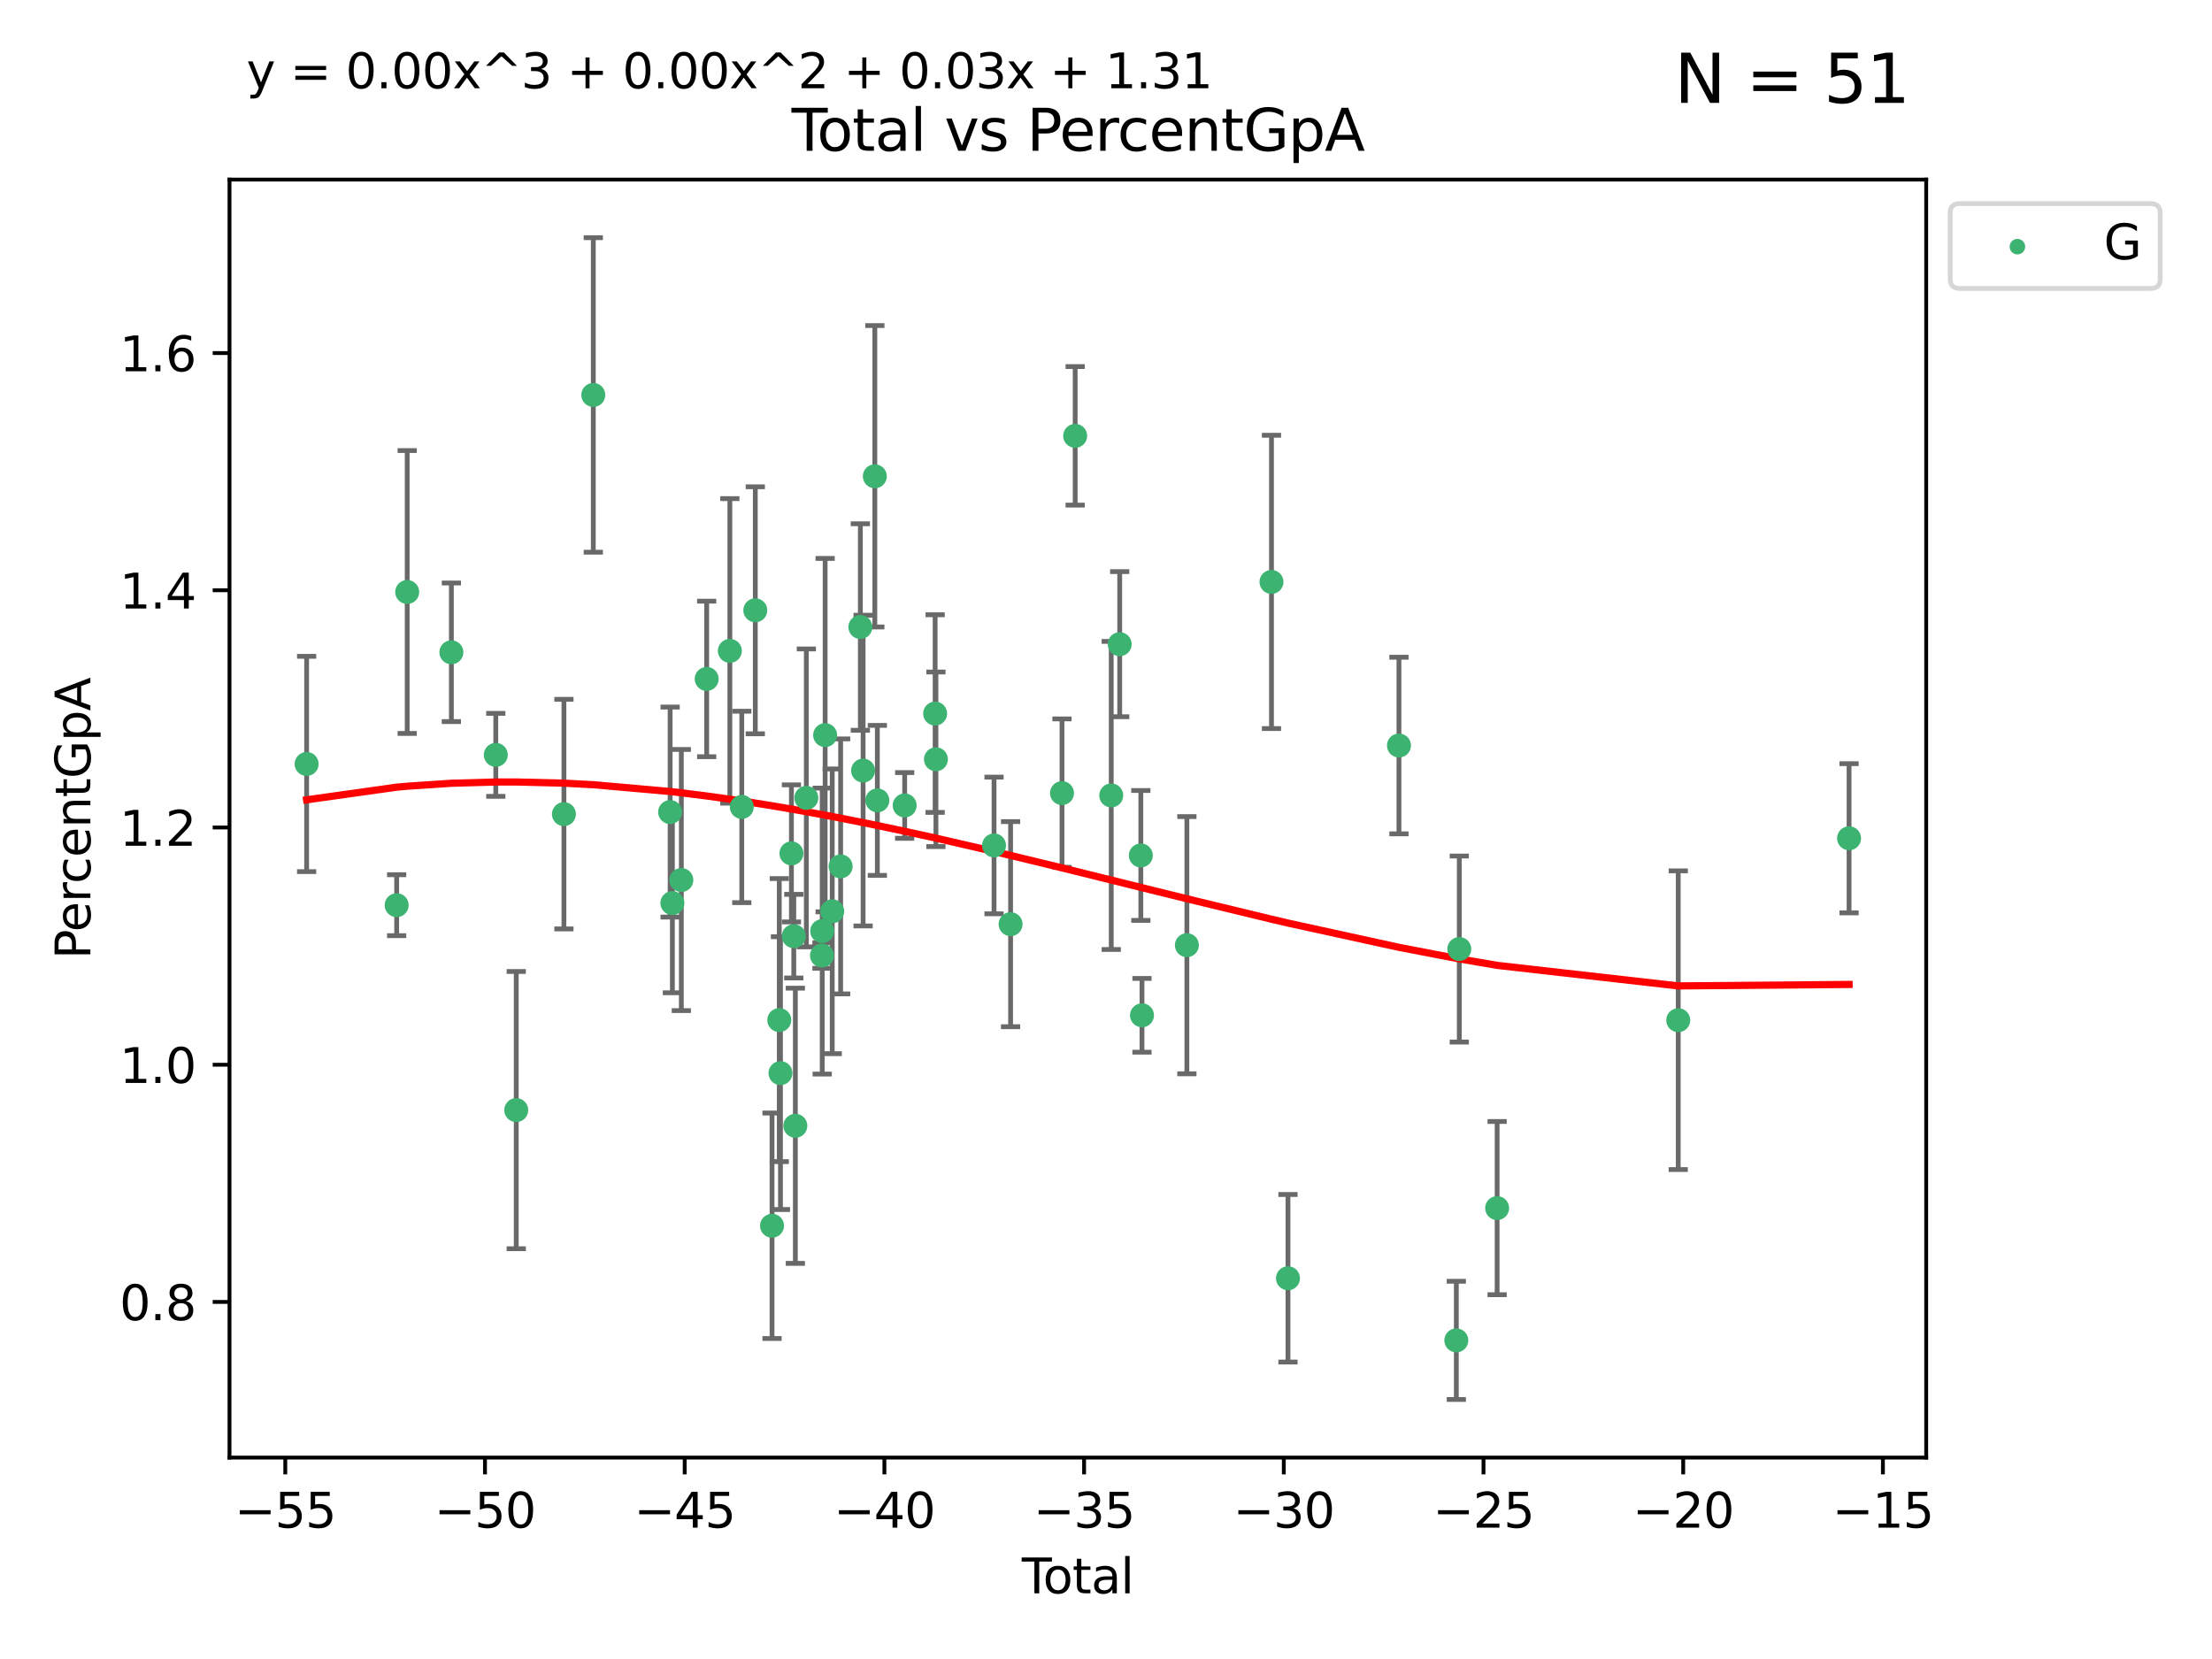 <?xml version="1.0" encoding="utf-8" standalone="no"?>
<!DOCTYPE svg PUBLIC "-//W3C//DTD SVG 1.1//EN"
  "http://www.w3.org/Graphics/SVG/1.1/DTD/svg11.dtd">
<svg xmlns:xlink="http://www.w3.org/1999/xlink" width="460.8pt" height="345.6pt" viewBox="0 0 460.8 345.6" xmlns="http://www.w3.org/2000/svg" version="1.1">
 <defs>
  <style type="text/css">*{stroke-linejoin: round; stroke-linecap: butt}</style>
 </defs>
 <g id="figure_1">
  <g id="patch_1">
   <path d="M 0 345.6 
L 460.8 345.6 
L 460.8 0 
L 0 0 
z
" style="fill: #ffffff"/>
  </g>
  <g id="axes_1">
   <g id="patch_2">
    <path d="M 47.81 303.64 
L 401.26 303.64 
L 401.26 37.411 
L 47.81 37.411 
z
" style="fill: #ffffff"/>
   </g>
   <g id="PathCollection_1">
    <defs>
     <path id="mab8944403a" d="M 0 1.118 
C 0.297 1.118 0.581 1 0.791 0.791 
C 1 0.581 1.118 0.297 1.118 0 
C 1.118 -0.297 1 -0.581 0.791 -0.791 
C 0.581 -1 0.297 -1.118 0 -1.118 
C -0.297 -1.118 -0.581 -1 -0.791 -0.791 
C -1 -0.581 -1.118 -0.297 -1.118 0 
C -1.118 0.297 -1 0.581 -0.791 0.791 
C -0.581 1 -0.297 1.118 0 1.118 
z
" style="stroke: #3cb371"/>
    </defs>
    <g clip-path="url(#p4ebcfd00ff)">
     <use xlink:href="#mab8944403a" x="63.876" y="159.147" style="fill: #3cb371; stroke: #3cb371"/>
     <use xlink:href="#mab8944403a" x="82.632" y="188.567" style="fill: #3cb371; stroke: #3cb371"/>
     <use xlink:href="#mab8944403a" x="84.826" y="123.325" style="fill: #3cb371; stroke: #3cb371"/>
     <use xlink:href="#mab8944403a" x="94.03" y="135.883" style="fill: #3cb371; stroke: #3cb371"/>
     <use xlink:href="#mab8944403a" x="103.282" y="157.252" style="fill: #3cb371; stroke: #3cb371"/>
     <use xlink:href="#mab8944403a" x="107.541" y="231.254" style="fill: #3cb371; stroke: #3cb371"/>
     <use xlink:href="#mab8944403a" x="117.475" y="169.597" style="fill: #3cb371; stroke: #3cb371"/>
     <use xlink:href="#mab8944403a" x="123.593" y="82.275" style="fill: #3cb371; stroke: #3cb371"/>
     <use xlink:href="#mab8944403a" x="139.601" y="169.168" style="fill: #3cb371; stroke: #3cb371"/>
     <use xlink:href="#mab8944403a" x="140.069" y="188.124" style="fill: #3cb371; stroke: #3cb371"/>
     <use xlink:href="#mab8944403a" x="141.934" y="183.324" style="fill: #3cb371; stroke: #3cb371"/>
     <use xlink:href="#mab8944403a" x="147.214" y="141.432" style="fill: #3cb371; stroke: #3cb371"/>
     <use xlink:href="#mab8944403a" x="152.042" y="135.59" style="fill: #3cb371; stroke: #3cb371"/>
     <use xlink:href="#mab8944403a" x="154.527" y="168.099" style="fill: #3cb371; stroke: #3cb371"/>
     <use xlink:href="#mab8944403a" x="157.342" y="127.136" style="fill: #3cb371; stroke: #3cb371"/>
     <use xlink:href="#mab8944403a" x="160.829" y="255.346" style="fill: #3cb371; stroke: #3cb371"/>
     <use xlink:href="#mab8944403a" x="162.339" y="212.504" style="fill: #3cb371; stroke: #3cb371"/>
     <use xlink:href="#mab8944403a" x="162.587" y="223.553" style="fill: #3cb371; stroke: #3cb371"/>
     <use xlink:href="#mab8944403a" x="164.867" y="177.776" style="fill: #3cb371; stroke: #3cb371"/>
     <use xlink:href="#mab8944403a" x="165.362" y="195.019" style="fill: #3cb371; stroke: #3cb371"/>
     <use xlink:href="#mab8944403a" x="165.687" y="234.522" style="fill: #3cb371; stroke: #3cb371"/>
     <use xlink:href="#mab8944403a" x="167.974" y="166.217" style="fill: #3cb371; stroke: #3cb371"/>
     <use xlink:href="#mab8944403a" x="171.235" y="199.054" style="fill: #3cb371; stroke: #3cb371"/>
     <use xlink:href="#mab8944403a" x="171.281" y="193.961" style="fill: #3cb371; stroke: #3cb371"/>
     <use xlink:href="#mab8944403a" x="171.891" y="153.139" style="fill: #3cb371; stroke: #3cb371"/>
     <use xlink:href="#mab8944403a" x="173.37" y="189.843" style="fill: #3cb371; stroke: #3cb371"/>
     <use xlink:href="#mab8944403a" x="175.12" y="180.483" style="fill: #3cb371; stroke: #3cb371"/>
     <use xlink:href="#mab8944403a" x="179.228" y="130.62" style="fill: #3cb371; stroke: #3cb371"/>
     <use xlink:href="#mab8944403a" x="179.8" y="160.525" style="fill: #3cb371; stroke: #3cb371"/>
     <use xlink:href="#mab8944403a" x="182.243" y="99.218" style="fill: #3cb371; stroke: #3cb371"/>
     <use xlink:href="#mab8944403a" x="182.766" y="166.734" style="fill: #3cb371; stroke: #3cb371"/>
     <use xlink:href="#mab8944403a" x="188.46" y="167.789" style="fill: #3cb371; stroke: #3cb371"/>
     <use xlink:href="#mab8944403a" x="194.806" y="148.652" style="fill: #3cb371; stroke: #3cb371"/>
     <use xlink:href="#mab8944403a" x="194.972" y="158.172" style="fill: #3cb371; stroke: #3cb371"/>
     <use xlink:href="#mab8944403a" x="207.076" y="176.121" style="fill: #3cb371; stroke: #3cb371"/>
     <use xlink:href="#mab8944403a" x="210.525" y="192.52" style="fill: #3cb371; stroke: #3cb371"/>
     <use xlink:href="#mab8944403a" x="221.233" y="165.219" style="fill: #3cb371; stroke: #3cb371"/>
     <use xlink:href="#mab8944403a" x="223.979" y="90.795" style="fill: #3cb371; stroke: #3cb371"/>
     <use xlink:href="#mab8944403a" x="231.492" y="165.706" style="fill: #3cb371; stroke: #3cb371"/>
     <use xlink:href="#mab8944403a" x="233.256" y="134.195" style="fill: #3cb371; stroke: #3cb371"/>
     <use xlink:href="#mab8944403a" x="237.657" y="178.206" style="fill: #3cb371; stroke: #3cb371"/>
     <use xlink:href="#mab8944403a" x="237.897" y="211.505" style="fill: #3cb371; stroke: #3cb371"/>
     <use xlink:href="#mab8944403a" x="247.248" y="196.899" style="fill: #3cb371; stroke: #3cb371"/>
     <use xlink:href="#mab8944403a" x="264.872" y="121.225" style="fill: #3cb371; stroke: #3cb371"/>
     <use xlink:href="#mab8944403a" x="268.308" y="266.284" style="fill: #3cb371; stroke: #3cb371"/>
     <use xlink:href="#mab8944403a" x="291.428" y="155.307" style="fill: #3cb371; stroke: #3cb371"/>
     <use xlink:href="#mab8944403a" x="303.379" y="279.228" style="fill: #3cb371; stroke: #3cb371"/>
     <use xlink:href="#mab8944403a" x="303.995" y="197.704" style="fill: #3cb371; stroke: #3cb371"/>
     <use xlink:href="#mab8944403a" x="311.879" y="251.669" style="fill: #3cb371; stroke: #3cb371"/>
     <use xlink:href="#mab8944403a" x="349.607" y="212.529" style="fill: #3cb371; stroke: #3cb371"/>
     <use xlink:href="#mab8944403a" x="385.194" y="174.626" style="fill: #3cb371; stroke: #3cb371"/>
    </g>
   </g>
   <g id="matplotlib.axis_1">
    <g id="xtick_1">
     <g id="line2d_1">
      <defs>
       <path id="mdd9b2a7ec5" d="M 0 0 
L 0 3.5 
" style="stroke: #000000; stroke-width: 0.8"/>
      </defs>
      <g>
       <use xlink:href="#mdd9b2a7ec5" x="59.43" y="303.64" style="stroke: #000000; stroke-width: 0.8"/>
      </g>
     </g>
     <g id="text_1">
      <!-- −55 -->
      <g transform="translate(48.878 318.238)scale(0.1 -0.1)">
       <defs>
        <path id="DejaVuSans-2212" d="M 678 2272 
L 4684 2272 
L 4684 1741 
L 678 1741 
L 678 2272 
z
" transform="scale(0.016)"/>
        <path id="DejaVuSans-35" d="M 691 4666 
L 3169 4666 
L 3169 4134 
L 1269 4134 
L 1269 2991 
Q 1406 3038 1543 3061 
Q 1681 3084 1819 3084 
Q 2600 3084 3056 2656 
Q 3513 2228 3513 1497 
Q 3513 744 3044 326 
Q 2575 -91 1722 -91 
Q 1428 -91 1123 -41 
Q 819 9 494 109 
L 494 744 
Q 775 591 1075 516 
Q 1375 441 1709 441 
Q 2250 441 2565 725 
Q 2881 1009 2881 1497 
Q 2881 1984 2565 2268 
Q 2250 2553 1709 2553 
Q 1456 2553 1204 2497 
Q 953 2441 691 2322 
L 691 4666 
z
" transform="scale(0.016)"/>
       </defs>
       <use xlink:href="#DejaVuSans-2212"/>
       <use xlink:href="#DejaVuSans-35" x="83.789"/>
       <use xlink:href="#DejaVuSans-35" x="147.412"/>
      </g>
     </g>
    </g>
    <g id="xtick_2">
     <g id="line2d_2">
      <g>
       <use xlink:href="#mdd9b2a7ec5" x="101.032" y="303.64" style="stroke: #000000; stroke-width: 0.8"/>
      </g>
     </g>
     <g id="text_2">
      <!-- −50 -->
      <g transform="translate(90.48 318.238)scale(0.1 -0.1)">
       <defs>
        <path id="DejaVuSans-30" d="M 2034 4250 
Q 1547 4250 1301 3770 
Q 1056 3291 1056 2328 
Q 1056 1369 1301 889 
Q 1547 409 2034 409 
Q 2525 409 2770 889 
Q 3016 1369 3016 2328 
Q 3016 3291 2770 3770 
Q 2525 4250 2034 4250 
z
M 2034 4750 
Q 2819 4750 3233 4129 
Q 3647 3509 3647 2328 
Q 3647 1150 3233 529 
Q 2819 -91 2034 -91 
Q 1250 -91 836 529 
Q 422 1150 422 2328 
Q 422 3509 836 4129 
Q 1250 4750 2034 4750 
z
" transform="scale(0.016)"/>
       </defs>
       <use xlink:href="#DejaVuSans-2212"/>
       <use xlink:href="#DejaVuSans-35" x="83.789"/>
       <use xlink:href="#DejaVuSans-30" x="147.412"/>
      </g>
     </g>
    </g>
    <g id="xtick_3">
     <g id="line2d_3">
      <g>
       <use xlink:href="#mdd9b2a7ec5" x="142.634" y="303.64" style="stroke: #000000; stroke-width: 0.8"/>
      </g>
     </g>
     <g id="text_3">
      <!-- −45 -->
      <g transform="translate(132.081 318.238)scale(0.1 -0.1)">
       <defs>
        <path id="DejaVuSans-34" d="M 2419 4116 
L 825 1625 
L 2419 1625 
L 2419 4116 
z
M 2253 4666 
L 3047 4666 
L 3047 1625 
L 3713 1625 
L 3713 1100 
L 3047 1100 
L 3047 0 
L 2419 0 
L 2419 1100 
L 313 1100 
L 313 1709 
L 2253 4666 
z
" transform="scale(0.016)"/>
       </defs>
       <use xlink:href="#DejaVuSans-2212"/>
       <use xlink:href="#DejaVuSans-34" x="83.789"/>
       <use xlink:href="#DejaVuSans-35" x="147.412"/>
      </g>
     </g>
    </g>
    <g id="xtick_4">
     <g id="line2d_4">
      <g>
       <use xlink:href="#mdd9b2a7ec5" x="184.235" y="303.64" style="stroke: #000000; stroke-width: 0.8"/>
      </g>
     </g>
     <g id="text_4">
      <!-- −40 -->
      <g transform="translate(173.683 318.238)scale(0.1 -0.1)">
       <use xlink:href="#DejaVuSans-2212"/>
       <use xlink:href="#DejaVuSans-34" x="83.789"/>
       <use xlink:href="#DejaVuSans-30" x="147.412"/>
      </g>
     </g>
    </g>
    <g id="xtick_5">
     <g id="line2d_5">
      <g>
       <use xlink:href="#mdd9b2a7ec5" x="225.837" y="303.64" style="stroke: #000000; stroke-width: 0.8"/>
      </g>
     </g>
     <g id="text_5">
      <!-- −35 -->
      <g transform="translate(215.285 318.238)scale(0.1 -0.1)">
       <defs>
        <path id="DejaVuSans-33" d="M 2597 2516 
Q 3050 2419 3304 2112 
Q 3559 1806 3559 1356 
Q 3559 666 3084 287 
Q 2609 -91 1734 -91 
Q 1441 -91 1130 -33 
Q 819 25 488 141 
L 488 750 
Q 750 597 1062 519 
Q 1375 441 1716 441 
Q 2309 441 2620 675 
Q 2931 909 2931 1356 
Q 2931 1769 2642 2001 
Q 2353 2234 1838 2234 
L 1294 2234 
L 1294 2753 
L 1863 2753 
Q 2328 2753 2575 2939 
Q 2822 3125 2822 3475 
Q 2822 3834 2567 4026 
Q 2313 4219 1838 4219 
Q 1578 4219 1281 4162 
Q 984 4106 628 3988 
L 628 4550 
Q 988 4650 1302 4700 
Q 1616 4750 1894 4750 
Q 2613 4750 3031 4423 
Q 3450 4097 3450 3541 
Q 3450 3153 3228 2886 
Q 3006 2619 2597 2516 
z
" transform="scale(0.016)"/>
       </defs>
       <use xlink:href="#DejaVuSans-2212"/>
       <use xlink:href="#DejaVuSans-33" x="83.789"/>
       <use xlink:href="#DejaVuSans-35" x="147.412"/>
      </g>
     </g>
    </g>
    <g id="xtick_6">
     <g id="line2d_6">
      <g>
       <use xlink:href="#mdd9b2a7ec5" x="267.439" y="303.64" style="stroke: #000000; stroke-width: 0.8"/>
      </g>
     </g>
     <g id="text_6">
      <!-- −30 -->
      <g transform="translate(256.886 318.238)scale(0.1 -0.1)">
       <use xlink:href="#DejaVuSans-2212"/>
       <use xlink:href="#DejaVuSans-33" x="83.789"/>
       <use xlink:href="#DejaVuSans-30" x="147.412"/>
      </g>
     </g>
    </g>
    <g id="xtick_7">
     <g id="line2d_7">
      <g>
       <use xlink:href="#mdd9b2a7ec5" x="309.041" y="303.64" style="stroke: #000000; stroke-width: 0.8"/>
      </g>
     </g>
     <g id="text_7">
      <!-- −25 -->
      <g transform="translate(298.488 318.238)scale(0.1 -0.1)">
       <defs>
        <path id="DejaVuSans-32" d="M 1228 531 
L 3431 531 
L 3431 0 
L 469 0 
L 469 531 
Q 828 903 1448 1529 
Q 2069 2156 2228 2338 
Q 2531 2678 2651 2914 
Q 2772 3150 2772 3378 
Q 2772 3750 2511 3984 
Q 2250 4219 1831 4219 
Q 1534 4219 1204 4116 
Q 875 4013 500 3803 
L 500 4441 
Q 881 4594 1212 4672 
Q 1544 4750 1819 4750 
Q 2544 4750 2975 4387 
Q 3406 4025 3406 3419 
Q 3406 3131 3298 2873 
Q 3191 2616 2906 2266 
Q 2828 2175 2409 1742 
Q 1991 1309 1228 531 
z
" transform="scale(0.016)"/>
       </defs>
       <use xlink:href="#DejaVuSans-2212"/>
       <use xlink:href="#DejaVuSans-32" x="83.789"/>
       <use xlink:href="#DejaVuSans-35" x="147.412"/>
      </g>
     </g>
    </g>
    <g id="xtick_8">
     <g id="line2d_8">
      <g>
       <use xlink:href="#mdd9b2a7ec5" x="350.642" y="303.64" style="stroke: #000000; stroke-width: 0.8"/>
      </g>
     </g>
     <g id="text_8">
      <!-- −20 -->
      <g transform="translate(340.09 318.238)scale(0.1 -0.1)">
       <use xlink:href="#DejaVuSans-2212"/>
       <use xlink:href="#DejaVuSans-32" x="83.789"/>
       <use xlink:href="#DejaVuSans-30" x="147.412"/>
      </g>
     </g>
    </g>
    <g id="xtick_9">
     <g id="line2d_9">
      <g>
       <use xlink:href="#mdd9b2a7ec5" x="392.244" y="303.64" style="stroke: #000000; stroke-width: 0.8"/>
      </g>
     </g>
     <g id="text_9">
      <!-- −15 -->
      <g transform="translate(381.692 318.238)scale(0.1 -0.1)">
       <defs>
        <path id="DejaVuSans-31" d="M 794 531 
L 1825 531 
L 1825 4091 
L 703 3866 
L 703 4441 
L 1819 4666 
L 2450 4666 
L 2450 531 
L 3481 531 
L 3481 0 
L 794 0 
L 794 531 
z
" transform="scale(0.016)"/>
       </defs>
       <use xlink:href="#DejaVuSans-2212"/>
       <use xlink:href="#DejaVuSans-31" x="83.789"/>
       <use xlink:href="#DejaVuSans-35" x="147.412"/>
      </g>
     </g>
    </g>
    <g id="text_10">
     <!-- Total -->
     <g transform="translate(212.858 331.917)scale(0.1 -0.1)">
      <defs>
       <path id="DejaVuSans-54" d="M -19 4666 
L 3928 4666 
L 3928 4134 
L 2272 4134 
L 2272 0 
L 1638 0 
L 1638 4134 
L -19 4134 
L -19 4666 
z
" transform="scale(0.016)"/>
       <path id="DejaVuSans-6f" d="M 1959 3097 
Q 1497 3097 1228 2736 
Q 959 2375 959 1747 
Q 959 1119 1226 758 
Q 1494 397 1959 397 
Q 2419 397 2687 759 
Q 2956 1122 2956 1747 
Q 2956 2369 2687 2733 
Q 2419 3097 1959 3097 
z
M 1959 3584 
Q 2709 3584 3137 3096 
Q 3566 2609 3566 1747 
Q 3566 888 3137 398 
Q 2709 -91 1959 -91 
Q 1206 -91 779 398 
Q 353 888 353 1747 
Q 353 2609 779 3096 
Q 1206 3584 1959 3584 
z
" transform="scale(0.016)"/>
       <path id="DejaVuSans-74" d="M 1172 4494 
L 1172 3500 
L 2356 3500 
L 2356 3053 
L 1172 3053 
L 1172 1153 
Q 1172 725 1289 603 
Q 1406 481 1766 481 
L 2356 481 
L 2356 0 
L 1766 0 
Q 1100 0 847 248 
Q 594 497 594 1153 
L 594 3053 
L 172 3053 
L 172 3500 
L 594 3500 
L 594 4494 
L 1172 4494 
z
" transform="scale(0.016)"/>
       <path id="DejaVuSans-61" d="M 2194 1759 
Q 1497 1759 1228 1600 
Q 959 1441 959 1056 
Q 959 750 1161 570 
Q 1363 391 1709 391 
Q 2188 391 2477 730 
Q 2766 1069 2766 1631 
L 2766 1759 
L 2194 1759 
z
M 3341 1997 
L 3341 0 
L 2766 0 
L 2766 531 
Q 2569 213 2275 61 
Q 1981 -91 1556 -91 
Q 1019 -91 701 211 
Q 384 513 384 1019 
Q 384 1609 779 1909 
Q 1175 2209 1959 2209 
L 2766 2209 
L 2766 2266 
Q 2766 2663 2505 2880 
Q 2244 3097 1772 3097 
Q 1472 3097 1187 3025 
Q 903 2953 641 2809 
L 641 3341 
Q 956 3463 1253 3523 
Q 1550 3584 1831 3584 
Q 2591 3584 2966 3190 
Q 3341 2797 3341 1997 
z
" transform="scale(0.016)"/>
       <path id="DejaVuSans-6c" d="M 603 4863 
L 1178 4863 
L 1178 0 
L 603 0 
L 603 4863 
z
" transform="scale(0.016)"/>
      </defs>
      <use xlink:href="#DejaVuSans-54"/>
      <use xlink:href="#DejaVuSans-6f" x="44.084"/>
      <use xlink:href="#DejaVuSans-74" x="105.266"/>
      <use xlink:href="#DejaVuSans-61" x="144.475"/>
      <use xlink:href="#DejaVuSans-6c" x="205.754"/>
     </g>
    </g>
   </g>
   <g id="matplotlib.axis_2">
    <g id="ytick_1">
     <g id="line2d_10">
      <defs>
       <path id="m9b7c4a8da0" d="M 0 0 
L -3.5 0 
" style="stroke: #000000; stroke-width: 0.8"/>
      </defs>
      <g>
       <use xlink:href="#m9b7c4a8da0" x="47.81" y="271.219" style="stroke: #000000; stroke-width: 0.8"/>
      </g>
     </g>
     <g id="text_11">
      <!-- 0.8 -->
      <g transform="translate(24.907 275.018)scale(0.1 -0.1)">
       <defs>
        <path id="DejaVuSans-2e" d="M 684 794 
L 1344 794 
L 1344 0 
L 684 0 
L 684 794 
z
" transform="scale(0.016)"/>
        <path id="DejaVuSans-38" d="M 2034 2216 
Q 1584 2216 1326 1975 
Q 1069 1734 1069 1313 
Q 1069 891 1326 650 
Q 1584 409 2034 409 
Q 2484 409 2743 651 
Q 3003 894 3003 1313 
Q 3003 1734 2745 1975 
Q 2488 2216 2034 2216 
z
M 1403 2484 
Q 997 2584 770 2862 
Q 544 3141 544 3541 
Q 544 4100 942 4425 
Q 1341 4750 2034 4750 
Q 2731 4750 3128 4425 
Q 3525 4100 3525 3541 
Q 3525 3141 3298 2862 
Q 3072 2584 2669 2484 
Q 3125 2378 3379 2068 
Q 3634 1759 3634 1313 
Q 3634 634 3220 271 
Q 2806 -91 2034 -91 
Q 1263 -91 848 271 
Q 434 634 434 1313 
Q 434 1759 690 2068 
Q 947 2378 1403 2484 
z
M 1172 3481 
Q 1172 3119 1398 2916 
Q 1625 2713 2034 2713 
Q 2441 2713 2670 2916 
Q 2900 3119 2900 3481 
Q 2900 3844 2670 4047 
Q 2441 4250 2034 4250 
Q 1625 4250 1398 4047 
Q 1172 3844 1172 3481 
z
" transform="scale(0.016)"/>
       </defs>
       <use xlink:href="#DejaVuSans-30"/>
       <use xlink:href="#DejaVuSans-2e" x="63.623"/>
       <use xlink:href="#DejaVuSans-38" x="95.41"/>
      </g>
     </g>
    </g>
    <g id="ytick_2">
     <g id="line2d_11">
      <g>
       <use xlink:href="#m9b7c4a8da0" x="47.81" y="221.8" style="stroke: #000000; stroke-width: 0.8"/>
      </g>
     </g>
     <g id="text_12">
      <!-- 1.0 -->
      <g transform="translate(24.907 225.599)scale(0.1 -0.1)">
       <use xlink:href="#DejaVuSans-31"/>
       <use xlink:href="#DejaVuSans-2e" x="63.623"/>
       <use xlink:href="#DejaVuSans-30" x="95.41"/>
      </g>
     </g>
    </g>
    <g id="ytick_3">
     <g id="line2d_12">
      <g>
       <use xlink:href="#m9b7c4a8da0" x="47.81" y="172.382" style="stroke: #000000; stroke-width: 0.8"/>
      </g>
     </g>
     <g id="text_13">
      <!-- 1.2 -->
      <g transform="translate(24.907 176.181)scale(0.1 -0.1)">
       <use xlink:href="#DejaVuSans-31"/>
       <use xlink:href="#DejaVuSans-2e" x="63.623"/>
       <use xlink:href="#DejaVuSans-32" x="95.41"/>
      </g>
     </g>
    </g>
    <g id="ytick_4">
     <g id="line2d_13">
      <g>
       <use xlink:href="#m9b7c4a8da0" x="47.81" y="122.963" style="stroke: #000000; stroke-width: 0.8"/>
      </g>
     </g>
     <g id="text_14">
      <!-- 1.4 -->
      <g transform="translate(24.907 126.763)scale(0.1 -0.1)">
       <use xlink:href="#DejaVuSans-31"/>
       <use xlink:href="#DejaVuSans-2e" x="63.623"/>
       <use xlink:href="#DejaVuSans-34" x="95.41"/>
      </g>
     </g>
    </g>
    <g id="ytick_5">
     <g id="line2d_14">
      <g>
       <use xlink:href="#m9b7c4a8da0" x="47.81" y="73.545" style="stroke: #000000; stroke-width: 0.8"/>
      </g>
     </g>
     <g id="text_15">
      <!-- 1.6 -->
      <g transform="translate(24.907 77.344)scale(0.1 -0.1)">
       <defs>
        <path id="DejaVuSans-36" d="M 2113 2584 
Q 1688 2584 1439 2293 
Q 1191 2003 1191 1497 
Q 1191 994 1439 701 
Q 1688 409 2113 409 
Q 2538 409 2786 701 
Q 3034 994 3034 1497 
Q 3034 2003 2786 2293 
Q 2538 2584 2113 2584 
z
M 3366 4563 
L 3366 3988 
Q 3128 4100 2886 4159 
Q 2644 4219 2406 4219 
Q 1781 4219 1451 3797 
Q 1122 3375 1075 2522 
Q 1259 2794 1537 2939 
Q 1816 3084 2150 3084 
Q 2853 3084 3261 2657 
Q 3669 2231 3669 1497 
Q 3669 778 3244 343 
Q 2819 -91 2113 -91 
Q 1303 -91 875 529 
Q 447 1150 447 2328 
Q 447 3434 972 4092 
Q 1497 4750 2381 4750 
Q 2619 4750 2861 4703 
Q 3103 4656 3366 4563 
z
" transform="scale(0.016)"/>
       </defs>
       <use xlink:href="#DejaVuSans-31"/>
       <use xlink:href="#DejaVuSans-2e" x="63.623"/>
       <use xlink:href="#DejaVuSans-36" x="95.41"/>
      </g>
     </g>
    </g>
    <g id="text_16">
     <!-- PercentGpA -->
     <g transform="translate(18.827 199.802)rotate(-90)scale(0.1 -0.1)">
      <defs>
       <path id="DejaVuSans-50" d="M 1259 4147 
L 1259 2394 
L 2053 2394 
Q 2494 2394 2734 2622 
Q 2975 2850 2975 3272 
Q 2975 3691 2734 3919 
Q 2494 4147 2053 4147 
L 1259 4147 
z
M 628 4666 
L 2053 4666 
Q 2838 4666 3239 4311 
Q 3641 3956 3641 3272 
Q 3641 2581 3239 2228 
Q 2838 1875 2053 1875 
L 1259 1875 
L 1259 0 
L 628 0 
L 628 4666 
z
" transform="scale(0.016)"/>
       <path id="DejaVuSans-65" d="M 3597 1894 
L 3597 1613 
L 953 1613 
Q 991 1019 1311 708 
Q 1631 397 2203 397 
Q 2534 397 2845 478 
Q 3156 559 3463 722 
L 3463 178 
Q 3153 47 2828 -22 
Q 2503 -91 2169 -91 
Q 1331 -91 842 396 
Q 353 884 353 1716 
Q 353 2575 817 3079 
Q 1281 3584 2069 3584 
Q 2775 3584 3186 3129 
Q 3597 2675 3597 1894 
z
M 3022 2063 
Q 3016 2534 2758 2815 
Q 2500 3097 2075 3097 
Q 1594 3097 1305 2825 
Q 1016 2553 972 2059 
L 3022 2063 
z
" transform="scale(0.016)"/>
       <path id="DejaVuSans-72" d="M 2631 2963 
Q 2534 3019 2420 3045 
Q 2306 3072 2169 3072 
Q 1681 3072 1420 2755 
Q 1159 2438 1159 1844 
L 1159 0 
L 581 0 
L 581 3500 
L 1159 3500 
L 1159 2956 
Q 1341 3275 1631 3429 
Q 1922 3584 2338 3584 
Q 2397 3584 2469 3576 
Q 2541 3569 2628 3553 
L 2631 2963 
z
" transform="scale(0.016)"/>
       <path id="DejaVuSans-63" d="M 3122 3366 
L 3122 2828 
Q 2878 2963 2633 3030 
Q 2388 3097 2138 3097 
Q 1578 3097 1268 2742 
Q 959 2388 959 1747 
Q 959 1106 1268 751 
Q 1578 397 2138 397 
Q 2388 397 2633 464 
Q 2878 531 3122 666 
L 3122 134 
Q 2881 22 2623 -34 
Q 2366 -91 2075 -91 
Q 1284 -91 818 406 
Q 353 903 353 1747 
Q 353 2603 823 3093 
Q 1294 3584 2113 3584 
Q 2378 3584 2631 3529 
Q 2884 3475 3122 3366 
z
" transform="scale(0.016)"/>
       <path id="DejaVuSans-6e" d="M 3513 2113 
L 3513 0 
L 2938 0 
L 2938 2094 
Q 2938 2591 2744 2837 
Q 2550 3084 2163 3084 
Q 1697 3084 1428 2787 
Q 1159 2491 1159 1978 
L 1159 0 
L 581 0 
L 581 3500 
L 1159 3500 
L 1159 2956 
Q 1366 3272 1645 3428 
Q 1925 3584 2291 3584 
Q 2894 3584 3203 3211 
Q 3513 2838 3513 2113 
z
" transform="scale(0.016)"/>
       <path id="DejaVuSans-47" d="M 3809 666 
L 3809 1919 
L 2778 1919 
L 2778 2438 
L 4434 2438 
L 4434 434 
Q 4069 175 3628 42 
Q 3188 -91 2688 -91 
Q 1594 -91 976 548 
Q 359 1188 359 2328 
Q 359 3472 976 4111 
Q 1594 4750 2688 4750 
Q 3144 4750 3555 4637 
Q 3966 4525 4313 4306 
L 4313 3634 
Q 3963 3931 3569 4081 
Q 3175 4231 2741 4231 
Q 1884 4231 1454 3753 
Q 1025 3275 1025 2328 
Q 1025 1384 1454 906 
Q 1884 428 2741 428 
Q 3075 428 3337 486 
Q 3600 544 3809 666 
z
" transform="scale(0.016)"/>
       <path id="DejaVuSans-70" d="M 1159 525 
L 1159 -1331 
L 581 -1331 
L 581 3500 
L 1159 3500 
L 1159 2969 
Q 1341 3281 1617 3432 
Q 1894 3584 2278 3584 
Q 2916 3584 3314 3078 
Q 3713 2572 3713 1747 
Q 3713 922 3314 415 
Q 2916 -91 2278 -91 
Q 1894 -91 1617 61 
Q 1341 213 1159 525 
z
M 3116 1747 
Q 3116 2381 2855 2742 
Q 2594 3103 2138 3103 
Q 1681 3103 1420 2742 
Q 1159 2381 1159 1747 
Q 1159 1113 1420 752 
Q 1681 391 2138 391 
Q 2594 391 2855 752 
Q 3116 1113 3116 1747 
z
" transform="scale(0.016)"/>
       <path id="DejaVuSans-41" d="M 2188 4044 
L 1331 1722 
L 3047 1722 
L 2188 4044 
z
M 1831 4666 
L 2547 4666 
L 4325 0 
L 3669 0 
L 3244 1197 
L 1141 1197 
L 716 0 
L 50 0 
L 1831 4666 
z
" transform="scale(0.016)"/>
      </defs>
      <use xlink:href="#DejaVuSans-50"/>
      <use xlink:href="#DejaVuSans-65" x="56.678"/>
      <use xlink:href="#DejaVuSans-72" x="118.201"/>
      <use xlink:href="#DejaVuSans-63" x="157.064"/>
      <use xlink:href="#DejaVuSans-65" x="212.045"/>
      <use xlink:href="#DejaVuSans-6e" x="273.568"/>
      <use xlink:href="#DejaVuSans-74" x="336.947"/>
      <use xlink:href="#DejaVuSans-47" x="376.156"/>
      <use xlink:href="#DejaVuSans-70" x="453.646"/>
      <use xlink:href="#DejaVuSans-41" x="517.123"/>
     </g>
    </g>
   </g>
   <g id="LineCollection_1">
    <path d="M 63.876 181.573 
L 63.876 136.721 
" clip-path="url(#p4ebcfd00ff)" style="fill: none; stroke: #696969"/>
    <path d="M 82.632 194.918 
L 82.632 182.217 
" clip-path="url(#p4ebcfd00ff)" style="fill: none; stroke: #696969"/>
    <path d="M 84.826 152.79 
L 84.826 93.86 
" clip-path="url(#p4ebcfd00ff)" style="fill: none; stroke: #696969"/>
    <path d="M 94.03 150.319 
L 94.03 121.447 
" clip-path="url(#p4ebcfd00ff)" style="fill: none; stroke: #696969"/>
    <path d="M 103.282 165.898 
L 103.282 148.606 
" clip-path="url(#p4ebcfd00ff)" style="fill: none; stroke: #696969"/>
    <path d="M 107.541 260.128 
L 107.541 202.38 
" clip-path="url(#p4ebcfd00ff)" style="fill: none; stroke: #696969"/>
    <path d="M 117.475 193.51 
L 117.475 145.683 
" clip-path="url(#p4ebcfd00ff)" style="fill: none; stroke: #696969"/>
    <path d="M 123.593 115.038 
L 123.593 49.513 
" clip-path="url(#p4ebcfd00ff)" style="fill: none; stroke: #696969"/>
    <path d="M 139.601 191.041 
L 139.601 147.295 
" clip-path="url(#p4ebcfd00ff)" style="fill: none; stroke: #696969"/>
    <path d="M 140.069 206.817 
L 140.069 169.431 
" clip-path="url(#p4ebcfd00ff)" style="fill: none; stroke: #696969"/>
    <path d="M 141.934 210.526 
L 141.934 156.123 
" clip-path="url(#p4ebcfd00ff)" style="fill: none; stroke: #696969"/>
    <path d="M 147.214 157.634 
L 147.214 125.231 
" clip-path="url(#p4ebcfd00ff)" style="fill: none; stroke: #696969"/>
    <path d="M 152.042 167.309 
L 152.042 103.872 
" clip-path="url(#p4ebcfd00ff)" style="fill: none; stroke: #696969"/>
    <path d="M 154.527 188.038 
L 154.527 148.16 
" clip-path="url(#p4ebcfd00ff)" style="fill: none; stroke: #696969"/>
    <path d="M 157.342 152.861 
L 157.342 101.41 
" clip-path="url(#p4ebcfd00ff)" style="fill: none; stroke: #696969"/>
    <path d="M 160.829 278.83 
L 160.829 231.862 
" clip-path="url(#p4ebcfd00ff)" style="fill: none; stroke: #696969"/>
    <path d="M 162.339 241.986 
L 162.339 183.022 
" clip-path="url(#p4ebcfd00ff)" style="fill: none; stroke: #696969"/>
    <path d="M 162.587 251.964 
L 162.587 195.142 
" clip-path="url(#p4ebcfd00ff)" style="fill: none; stroke: #696969"/>
    <path d="M 164.867 192.053 
L 164.867 163.499 
" clip-path="url(#p4ebcfd00ff)" style="fill: none; stroke: #696969"/>
    <path d="M 165.362 203.728 
L 165.362 186.311 
" clip-path="url(#p4ebcfd00ff)" style="fill: none; stroke: #696969"/>
    <path d="M 165.687 263.185 
L 165.687 205.859 
" clip-path="url(#p4ebcfd00ff)" style="fill: none; stroke: #696969"/>
    <path d="M 167.974 197.251 
L 167.974 135.183 
" clip-path="url(#p4ebcfd00ff)" style="fill: none; stroke: #696969"/>
    <path d="M 171.235 201.713 
L 171.235 196.395 
" clip-path="url(#p4ebcfd00ff)" style="fill: none; stroke: #696969"/>
    <path d="M 171.281 223.745 
L 171.281 164.177 
" clip-path="url(#p4ebcfd00ff)" style="fill: none; stroke: #696969"/>
    <path d="M 171.891 189.948 
L 171.891 116.329 
" clip-path="url(#p4ebcfd00ff)" style="fill: none; stroke: #696969"/>
    <path d="M 173.37 219.499 
L 173.37 160.187 
" clip-path="url(#p4ebcfd00ff)" style="fill: none; stroke: #696969"/>
    <path d="M 175.12 207.043 
L 175.12 153.923 
" clip-path="url(#p4ebcfd00ff)" style="fill: none; stroke: #696969"/>
    <path d="M 179.228 152.131 
L 179.228 109.108 
" clip-path="url(#p4ebcfd00ff)" style="fill: none; stroke: #696969"/>
    <path d="M 179.8 192.887 
L 179.8 128.163 
" clip-path="url(#p4ebcfd00ff)" style="fill: none; stroke: #696969"/>
    <path d="M 182.243 130.611 
L 182.243 67.826 
" clip-path="url(#p4ebcfd00ff)" style="fill: none; stroke: #696969"/>
    <path d="M 182.766 182.36 
L 182.766 151.109 
" clip-path="url(#p4ebcfd00ff)" style="fill: none; stroke: #696969"/>
    <path d="M 188.46 174.637 
L 188.46 160.941 
" clip-path="url(#p4ebcfd00ff)" style="fill: none; stroke: #696969"/>
    <path d="M 194.806 169.24 
L 194.806 128.064 
" clip-path="url(#p4ebcfd00ff)" style="fill: none; stroke: #696969"/>
    <path d="M 194.972 176.355 
L 194.972 139.989 
" clip-path="url(#p4ebcfd00ff)" style="fill: none; stroke: #696969"/>
    <path d="M 207.076 190.358 
L 207.076 161.885 
" clip-path="url(#p4ebcfd00ff)" style="fill: none; stroke: #696969"/>
    <path d="M 210.525 213.886 
L 210.525 171.154 
" clip-path="url(#p4ebcfd00ff)" style="fill: none; stroke: #696969"/>
    <path d="M 221.233 180.679 
L 221.233 149.759 
" clip-path="url(#p4ebcfd00ff)" style="fill: none; stroke: #696969"/>
    <path d="M 223.979 105.223 
L 223.979 76.367 
" clip-path="url(#p4ebcfd00ff)" style="fill: none; stroke: #696969"/>
    <path d="M 231.492 197.796 
L 231.492 133.617 
" clip-path="url(#p4ebcfd00ff)" style="fill: none; stroke: #696969"/>
    <path d="M 233.256 149.309 
L 233.256 119.081 
" clip-path="url(#p4ebcfd00ff)" style="fill: none; stroke: #696969"/>
    <path d="M 237.657 191.732 
L 237.657 164.679 
" clip-path="url(#p4ebcfd00ff)" style="fill: none; stroke: #696969"/>
    <path d="M 237.897 219.188 
L 237.897 203.823 
" clip-path="url(#p4ebcfd00ff)" style="fill: none; stroke: #696969"/>
    <path d="M 247.248 223.689 
L 247.248 170.11 
" clip-path="url(#p4ebcfd00ff)" style="fill: none; stroke: #696969"/>
    <path d="M 264.872 151.777 
L 264.872 90.673 
" clip-path="url(#p4ebcfd00ff)" style="fill: none; stroke: #696969"/>
    <path d="M 268.308 283.736 
L 268.308 248.831 
" clip-path="url(#p4ebcfd00ff)" style="fill: none; stroke: #696969"/>
    <path d="M 291.428 173.703 
L 291.428 136.912 
" clip-path="url(#p4ebcfd00ff)" style="fill: none; stroke: #696969"/>
    <path d="M 303.379 291.539 
L 303.379 266.917 
" clip-path="url(#p4ebcfd00ff)" style="fill: none; stroke: #696969"/>
    <path d="M 303.995 217.078 
L 303.995 178.331 
" clip-path="url(#p4ebcfd00ff)" style="fill: none; stroke: #696969"/>
    <path d="M 311.879 269.709 
L 311.879 233.629 
" clip-path="url(#p4ebcfd00ff)" style="fill: none; stroke: #696969"/>
    <path d="M 349.607 243.644 
L 349.607 181.414 
" clip-path="url(#p4ebcfd00ff)" style="fill: none; stroke: #696969"/>
    <path d="M 385.194 190.169 
L 385.194 159.083 
" clip-path="url(#p4ebcfd00ff)" style="fill: none; stroke: #696969"/>
   </g>
   <g id="line2d_15">
    <defs>
     <path id="m7fc713ca1e" d="M 2 0 
L -2 -0 
" style="stroke: #696969"/>
    </defs>
    <g clip-path="url(#p4ebcfd00ff)">
     <use xlink:href="#m7fc713ca1e" x="63.876" y="181.573" style="fill: #696969; stroke: #696969"/>
     <use xlink:href="#m7fc713ca1e" x="82.632" y="194.918" style="fill: #696969; stroke: #696969"/>
     <use xlink:href="#m7fc713ca1e" x="84.826" y="152.79" style="fill: #696969; stroke: #696969"/>
     <use xlink:href="#m7fc713ca1e" x="94.03" y="150.319" style="fill: #696969; stroke: #696969"/>
     <use xlink:href="#m7fc713ca1e" x="103.282" y="165.898" style="fill: #696969; stroke: #696969"/>
     <use xlink:href="#m7fc713ca1e" x="107.541" y="260.128" style="fill: #696969; stroke: #696969"/>
     <use xlink:href="#m7fc713ca1e" x="117.475" y="193.51" style="fill: #696969; stroke: #696969"/>
     <use xlink:href="#m7fc713ca1e" x="123.593" y="115.038" style="fill: #696969; stroke: #696969"/>
     <use xlink:href="#m7fc713ca1e" x="139.601" y="191.041" style="fill: #696969; stroke: #696969"/>
     <use xlink:href="#m7fc713ca1e" x="140.069" y="206.817" style="fill: #696969; stroke: #696969"/>
     <use xlink:href="#m7fc713ca1e" x="141.934" y="210.526" style="fill: #696969; stroke: #696969"/>
     <use xlink:href="#m7fc713ca1e" x="147.214" y="157.634" style="fill: #696969; stroke: #696969"/>
     <use xlink:href="#m7fc713ca1e" x="152.042" y="167.309" style="fill: #696969; stroke: #696969"/>
     <use xlink:href="#m7fc713ca1e" x="154.527" y="188.038" style="fill: #696969; stroke: #696969"/>
     <use xlink:href="#m7fc713ca1e" x="157.342" y="152.861" style="fill: #696969; stroke: #696969"/>
     <use xlink:href="#m7fc713ca1e" x="160.829" y="278.83" style="fill: #696969; stroke: #696969"/>
     <use xlink:href="#m7fc713ca1e" x="162.339" y="241.986" style="fill: #696969; stroke: #696969"/>
     <use xlink:href="#m7fc713ca1e" x="162.587" y="251.964" style="fill: #696969; stroke: #696969"/>
     <use xlink:href="#m7fc713ca1e" x="164.867" y="192.053" style="fill: #696969; stroke: #696969"/>
     <use xlink:href="#m7fc713ca1e" x="165.362" y="203.728" style="fill: #696969; stroke: #696969"/>
     <use xlink:href="#m7fc713ca1e" x="165.687" y="263.185" style="fill: #696969; stroke: #696969"/>
     <use xlink:href="#m7fc713ca1e" x="167.974" y="197.251" style="fill: #696969; stroke: #696969"/>
     <use xlink:href="#m7fc713ca1e" x="171.235" y="201.713" style="fill: #696969; stroke: #696969"/>
     <use xlink:href="#m7fc713ca1e" x="171.281" y="223.745" style="fill: #696969; stroke: #696969"/>
     <use xlink:href="#m7fc713ca1e" x="171.891" y="189.948" style="fill: #696969; stroke: #696969"/>
     <use xlink:href="#m7fc713ca1e" x="173.37" y="219.499" style="fill: #696969; stroke: #696969"/>
     <use xlink:href="#m7fc713ca1e" x="175.12" y="207.043" style="fill: #696969; stroke: #696969"/>
     <use xlink:href="#m7fc713ca1e" x="179.228" y="152.131" style="fill: #696969; stroke: #696969"/>
     <use xlink:href="#m7fc713ca1e" x="179.8" y="192.887" style="fill: #696969; stroke: #696969"/>
     <use xlink:href="#m7fc713ca1e" x="182.243" y="130.611" style="fill: #696969; stroke: #696969"/>
     <use xlink:href="#m7fc713ca1e" x="182.766" y="182.36" style="fill: #696969; stroke: #696969"/>
     <use xlink:href="#m7fc713ca1e" x="188.46" y="174.637" style="fill: #696969; stroke: #696969"/>
     <use xlink:href="#m7fc713ca1e" x="194.806" y="169.24" style="fill: #696969; stroke: #696969"/>
     <use xlink:href="#m7fc713ca1e" x="194.972" y="176.355" style="fill: #696969; stroke: #696969"/>
     <use xlink:href="#m7fc713ca1e" x="207.076" y="190.358" style="fill: #696969; stroke: #696969"/>
     <use xlink:href="#m7fc713ca1e" x="210.525" y="213.886" style="fill: #696969; stroke: #696969"/>
     <use xlink:href="#m7fc713ca1e" x="221.233" y="180.679" style="fill: #696969; stroke: #696969"/>
     <use xlink:href="#m7fc713ca1e" x="223.979" y="105.223" style="fill: #696969; stroke: #696969"/>
     <use xlink:href="#m7fc713ca1e" x="231.492" y="197.796" style="fill: #696969; stroke: #696969"/>
     <use xlink:href="#m7fc713ca1e" x="233.256" y="149.309" style="fill: #696969; stroke: #696969"/>
     <use xlink:href="#m7fc713ca1e" x="237.657" y="191.732" style="fill: #696969; stroke: #696969"/>
     <use xlink:href="#m7fc713ca1e" x="237.897" y="219.188" style="fill: #696969; stroke: #696969"/>
     <use xlink:href="#m7fc713ca1e" x="247.248" y="223.689" style="fill: #696969; stroke: #696969"/>
     <use xlink:href="#m7fc713ca1e" x="264.872" y="151.777" style="fill: #696969; stroke: #696969"/>
     <use xlink:href="#m7fc713ca1e" x="268.308" y="283.736" style="fill: #696969; stroke: #696969"/>
     <use xlink:href="#m7fc713ca1e" x="291.428" y="173.703" style="fill: #696969; stroke: #696969"/>
     <use xlink:href="#m7fc713ca1e" x="303.379" y="291.539" style="fill: #696969; stroke: #696969"/>
     <use xlink:href="#m7fc713ca1e" x="303.995" y="217.078" style="fill: #696969; stroke: #696969"/>
     <use xlink:href="#m7fc713ca1e" x="311.879" y="269.709" style="fill: #696969; stroke: #696969"/>
     <use xlink:href="#m7fc713ca1e" x="349.607" y="243.644" style="fill: #696969; stroke: #696969"/>
     <use xlink:href="#m7fc713ca1e" x="385.194" y="190.169" style="fill: #696969; stroke: #696969"/>
    </g>
   </g>
   <g id="line2d_16">
    <g clip-path="url(#p4ebcfd00ff)">
     <use xlink:href="#m7fc713ca1e" x="63.876" y="136.721" style="fill: #696969; stroke: #696969"/>
     <use xlink:href="#m7fc713ca1e" x="82.632" y="182.217" style="fill: #696969; stroke: #696969"/>
     <use xlink:href="#m7fc713ca1e" x="84.826" y="93.86" style="fill: #696969; stroke: #696969"/>
     <use xlink:href="#m7fc713ca1e" x="94.03" y="121.447" style="fill: #696969; stroke: #696969"/>
     <use xlink:href="#m7fc713ca1e" x="103.282" y="148.606" style="fill: #696969; stroke: #696969"/>
     <use xlink:href="#m7fc713ca1e" x="107.541" y="202.38" style="fill: #696969; stroke: #696969"/>
     <use xlink:href="#m7fc713ca1e" x="117.475" y="145.683" style="fill: #696969; stroke: #696969"/>
     <use xlink:href="#m7fc713ca1e" x="123.593" y="49.513" style="fill: #696969; stroke: #696969"/>
     <use xlink:href="#m7fc713ca1e" x="139.601" y="147.295" style="fill: #696969; stroke: #696969"/>
     <use xlink:href="#m7fc713ca1e" x="140.069" y="169.431" style="fill: #696969; stroke: #696969"/>
     <use xlink:href="#m7fc713ca1e" x="141.934" y="156.123" style="fill: #696969; stroke: #696969"/>
     <use xlink:href="#m7fc713ca1e" x="147.214" y="125.231" style="fill: #696969; stroke: #696969"/>
     <use xlink:href="#m7fc713ca1e" x="152.042" y="103.872" style="fill: #696969; stroke: #696969"/>
     <use xlink:href="#m7fc713ca1e" x="154.527" y="148.16" style="fill: #696969; stroke: #696969"/>
     <use xlink:href="#m7fc713ca1e" x="157.342" y="101.41" style="fill: #696969; stroke: #696969"/>
     <use xlink:href="#m7fc713ca1e" x="160.829" y="231.862" style="fill: #696969; stroke: #696969"/>
     <use xlink:href="#m7fc713ca1e" x="162.339" y="183.022" style="fill: #696969; stroke: #696969"/>
     <use xlink:href="#m7fc713ca1e" x="162.587" y="195.142" style="fill: #696969; stroke: #696969"/>
     <use xlink:href="#m7fc713ca1e" x="164.867" y="163.499" style="fill: #696969; stroke: #696969"/>
     <use xlink:href="#m7fc713ca1e" x="165.362" y="186.311" style="fill: #696969; stroke: #696969"/>
     <use xlink:href="#m7fc713ca1e" x="165.687" y="205.859" style="fill: #696969; stroke: #696969"/>
     <use xlink:href="#m7fc713ca1e" x="167.974" y="135.183" style="fill: #696969; stroke: #696969"/>
     <use xlink:href="#m7fc713ca1e" x="171.235" y="196.395" style="fill: #696969; stroke: #696969"/>
     <use xlink:href="#m7fc713ca1e" x="171.281" y="164.177" style="fill: #696969; stroke: #696969"/>
     <use xlink:href="#m7fc713ca1e" x="171.891" y="116.329" style="fill: #696969; stroke: #696969"/>
     <use xlink:href="#m7fc713ca1e" x="173.37" y="160.187" style="fill: #696969; stroke: #696969"/>
     <use xlink:href="#m7fc713ca1e" x="175.12" y="153.923" style="fill: #696969; stroke: #696969"/>
     <use xlink:href="#m7fc713ca1e" x="179.228" y="109.108" style="fill: #696969; stroke: #696969"/>
     <use xlink:href="#m7fc713ca1e" x="179.8" y="128.163" style="fill: #696969; stroke: #696969"/>
     <use xlink:href="#m7fc713ca1e" x="182.243" y="67.826" style="fill: #696969; stroke: #696969"/>
     <use xlink:href="#m7fc713ca1e" x="182.766" y="151.109" style="fill: #696969; stroke: #696969"/>
     <use xlink:href="#m7fc713ca1e" x="188.46" y="160.941" style="fill: #696969; stroke: #696969"/>
     <use xlink:href="#m7fc713ca1e" x="194.806" y="128.064" style="fill: #696969; stroke: #696969"/>
     <use xlink:href="#m7fc713ca1e" x="194.972" y="139.989" style="fill: #696969; stroke: #696969"/>
     <use xlink:href="#m7fc713ca1e" x="207.076" y="161.885" style="fill: #696969; stroke: #696969"/>
     <use xlink:href="#m7fc713ca1e" x="210.525" y="171.154" style="fill: #696969; stroke: #696969"/>
     <use xlink:href="#m7fc713ca1e" x="221.233" y="149.759" style="fill: #696969; stroke: #696969"/>
     <use xlink:href="#m7fc713ca1e" x="223.979" y="76.367" style="fill: #696969; stroke: #696969"/>
     <use xlink:href="#m7fc713ca1e" x="231.492" y="133.617" style="fill: #696969; stroke: #696969"/>
     <use xlink:href="#m7fc713ca1e" x="233.256" y="119.081" style="fill: #696969; stroke: #696969"/>
     <use xlink:href="#m7fc713ca1e" x="237.657" y="164.679" style="fill: #696969; stroke: #696969"/>
     <use xlink:href="#m7fc713ca1e" x="237.897" y="203.823" style="fill: #696969; stroke: #696969"/>
     <use xlink:href="#m7fc713ca1e" x="247.248" y="170.11" style="fill: #696969; stroke: #696969"/>
     <use xlink:href="#m7fc713ca1e" x="264.872" y="90.673" style="fill: #696969; stroke: #696969"/>
     <use xlink:href="#m7fc713ca1e" x="268.308" y="248.831" style="fill: #696969; stroke: #696969"/>
     <use xlink:href="#m7fc713ca1e" x="291.428" y="136.912" style="fill: #696969; stroke: #696969"/>
     <use xlink:href="#m7fc713ca1e" x="303.379" y="266.917" style="fill: #696969; stroke: #696969"/>
     <use xlink:href="#m7fc713ca1e" x="303.995" y="178.331" style="fill: #696969; stroke: #696969"/>
     <use xlink:href="#m7fc713ca1e" x="311.879" y="233.629" style="fill: #696969; stroke: #696969"/>
     <use xlink:href="#m7fc713ca1e" x="349.607" y="181.414" style="fill: #696969; stroke: #696969"/>
     <use xlink:href="#m7fc713ca1e" x="385.194" y="159.083" style="fill: #696969; stroke: #696969"/>
    </g>
   </g>
   <g id="line2d_17">
    <path d="M 63.876 166.618 
L 82.632 163.983 
L 84.826 163.782 
L 94.03 163.168 
L 103.282 162.906 
L 107.541 162.9 
L 117.475 163.145 
L 123.593 163.469 
L 139.601 164.884 
L 140.069 164.937 
L 141.934 165.153 
L 147.214 165.818 
L 152.042 166.49 
L 154.527 166.858 
L 157.342 167.293 
L 160.829 167.857 
L 162.339 168.109 
L 162.587 168.151 
L 164.867 168.543 
L 165.362 168.629 
L 165.687 168.687 
L 167.974 169.094 
L 171.235 169.694 
L 171.281 169.702 
L 171.891 169.817 
L 173.37 170.097 
L 175.12 170.434 
L 179.228 171.246 
L 179.8 171.362 
L 182.243 171.86 
L 182.766 171.968 
L 188.46 173.17 
L 194.806 174.563 
L 194.972 174.6 
L 207.076 177.387 
L 210.525 178.206 
L 221.233 180.799 
L 223.979 181.473 
L 231.492 183.329 
L 233.256 183.766 
L 237.657 184.858 
L 237.897 184.918 
L 247.248 187.23 
L 264.872 191.488 
L 268.308 192.292 
L 291.428 197.349 
L 303.379 199.642 
L 303.995 199.753 
L 311.879 201.103 
L 349.607 205.384 
L 385.194 205.078 
" clip-path="url(#p4ebcfd00ff)" style="fill: none; stroke: #ff0000; stroke-width: 1.5; stroke-linecap: square"/>
   </g>
   <g id="line2d_18">
    <defs>
     <path id="m81267e1994" d="M 0 2 
C 0.53 2 1.039 1.789 1.414 1.414 
C 1.789 1.039 2 0.53 2 0 
C 2 -0.53 1.789 -1.039 1.414 -1.414 
C 1.039 -1.789 0.53 -2 0 -2 
C -0.53 -2 -1.039 -1.789 -1.414 -1.414 
C -1.789 -1.039 -2 -0.53 -2 0 
C -2 0.53 -1.789 1.039 -1.414 1.414 
C -1.039 1.789 -0.53 2 0 2 
z
" style="stroke: #3cb371"/>
    </defs>
    <g clip-path="url(#p4ebcfd00ff)">
     <use xlink:href="#m81267e1994" x="63.876" y="159.147" style="fill: #3cb371; stroke: #3cb371"/>
     <use xlink:href="#m81267e1994" x="82.632" y="188.567" style="fill: #3cb371; stroke: #3cb371"/>
     <use xlink:href="#m81267e1994" x="84.826" y="123.325" style="fill: #3cb371; stroke: #3cb371"/>
     <use xlink:href="#m81267e1994" x="94.03" y="135.883" style="fill: #3cb371; stroke: #3cb371"/>
     <use xlink:href="#m81267e1994" x="103.282" y="157.252" style="fill: #3cb371; stroke: #3cb371"/>
     <use xlink:href="#m81267e1994" x="107.541" y="231.254" style="fill: #3cb371; stroke: #3cb371"/>
     <use xlink:href="#m81267e1994" x="117.475" y="169.597" style="fill: #3cb371; stroke: #3cb371"/>
     <use xlink:href="#m81267e1994" x="123.593" y="82.275" style="fill: #3cb371; stroke: #3cb371"/>
     <use xlink:href="#m81267e1994" x="139.601" y="169.168" style="fill: #3cb371; stroke: #3cb371"/>
     <use xlink:href="#m81267e1994" x="140.069" y="188.124" style="fill: #3cb371; stroke: #3cb371"/>
     <use xlink:href="#m81267e1994" x="141.934" y="183.324" style="fill: #3cb371; stroke: #3cb371"/>
     <use xlink:href="#m81267e1994" x="147.214" y="141.432" style="fill: #3cb371; stroke: #3cb371"/>
     <use xlink:href="#m81267e1994" x="152.042" y="135.59" style="fill: #3cb371; stroke: #3cb371"/>
     <use xlink:href="#m81267e1994" x="154.527" y="168.099" style="fill: #3cb371; stroke: #3cb371"/>
     <use xlink:href="#m81267e1994" x="157.342" y="127.136" style="fill: #3cb371; stroke: #3cb371"/>
     <use xlink:href="#m81267e1994" x="160.829" y="255.346" style="fill: #3cb371; stroke: #3cb371"/>
     <use xlink:href="#m81267e1994" x="162.339" y="212.504" style="fill: #3cb371; stroke: #3cb371"/>
     <use xlink:href="#m81267e1994" x="162.587" y="223.553" style="fill: #3cb371; stroke: #3cb371"/>
     <use xlink:href="#m81267e1994" x="164.867" y="177.776" style="fill: #3cb371; stroke: #3cb371"/>
     <use xlink:href="#m81267e1994" x="165.362" y="195.019" style="fill: #3cb371; stroke: #3cb371"/>
     <use xlink:href="#m81267e1994" x="165.687" y="234.522" style="fill: #3cb371; stroke: #3cb371"/>
     <use xlink:href="#m81267e1994" x="167.974" y="166.217" style="fill: #3cb371; stroke: #3cb371"/>
     <use xlink:href="#m81267e1994" x="171.235" y="199.054" style="fill: #3cb371; stroke: #3cb371"/>
     <use xlink:href="#m81267e1994" x="171.281" y="193.961" style="fill: #3cb371; stroke: #3cb371"/>
     <use xlink:href="#m81267e1994" x="171.891" y="153.139" style="fill: #3cb371; stroke: #3cb371"/>
     <use xlink:href="#m81267e1994" x="173.37" y="189.843" style="fill: #3cb371; stroke: #3cb371"/>
     <use xlink:href="#m81267e1994" x="175.12" y="180.483" style="fill: #3cb371; stroke: #3cb371"/>
     <use xlink:href="#m81267e1994" x="179.228" y="130.62" style="fill: #3cb371; stroke: #3cb371"/>
     <use xlink:href="#m81267e1994" x="179.8" y="160.525" style="fill: #3cb371; stroke: #3cb371"/>
     <use xlink:href="#m81267e1994" x="182.243" y="99.218" style="fill: #3cb371; stroke: #3cb371"/>
     <use xlink:href="#m81267e1994" x="182.766" y="166.734" style="fill: #3cb371; stroke: #3cb371"/>
     <use xlink:href="#m81267e1994" x="188.46" y="167.789" style="fill: #3cb371; stroke: #3cb371"/>
     <use xlink:href="#m81267e1994" x="194.806" y="148.652" style="fill: #3cb371; stroke: #3cb371"/>
     <use xlink:href="#m81267e1994" x="194.972" y="158.172" style="fill: #3cb371; stroke: #3cb371"/>
     <use xlink:href="#m81267e1994" x="207.076" y="176.121" style="fill: #3cb371; stroke: #3cb371"/>
     <use xlink:href="#m81267e1994" x="210.525" y="192.52" style="fill: #3cb371; stroke: #3cb371"/>
     <use xlink:href="#m81267e1994" x="221.233" y="165.219" style="fill: #3cb371; stroke: #3cb371"/>
     <use xlink:href="#m81267e1994" x="223.979" y="90.795" style="fill: #3cb371; stroke: #3cb371"/>
     <use xlink:href="#m81267e1994" x="231.492" y="165.706" style="fill: #3cb371; stroke: #3cb371"/>
     <use xlink:href="#m81267e1994" x="233.256" y="134.195" style="fill: #3cb371; stroke: #3cb371"/>
     <use xlink:href="#m81267e1994" x="237.657" y="178.206" style="fill: #3cb371; stroke: #3cb371"/>
     <use xlink:href="#m81267e1994" x="237.897" y="211.505" style="fill: #3cb371; stroke: #3cb371"/>
     <use xlink:href="#m81267e1994" x="247.248" y="196.899" style="fill: #3cb371; stroke: #3cb371"/>
     <use xlink:href="#m81267e1994" x="264.872" y="121.225" style="fill: #3cb371; stroke: #3cb371"/>
     <use xlink:href="#m81267e1994" x="268.308" y="266.284" style="fill: #3cb371; stroke: #3cb371"/>
     <use xlink:href="#m81267e1994" x="291.428" y="155.307" style="fill: #3cb371; stroke: #3cb371"/>
     <use xlink:href="#m81267e1994" x="303.379" y="279.228" style="fill: #3cb371; stroke: #3cb371"/>
     <use xlink:href="#m81267e1994" x="303.995" y="197.704" style="fill: #3cb371; stroke: #3cb371"/>
     <use xlink:href="#m81267e1994" x="311.879" y="251.669" style="fill: #3cb371; stroke: #3cb371"/>
     <use xlink:href="#m81267e1994" x="349.607" y="212.529" style="fill: #3cb371; stroke: #3cb371"/>
     <use xlink:href="#m81267e1994" x="385.194" y="174.626" style="fill: #3cb371; stroke: #3cb371"/>
    </g>
   </g>
   <g id="patch_3">
    <path d="M 47.81 303.64 
L 47.81 37.411 
" style="fill: none; stroke: #000000; stroke-width: 0.8; stroke-linejoin: miter; stroke-linecap: square"/>
   </g>
   <g id="patch_4">
    <path d="M 401.26 303.64 
L 401.26 37.411 
" style="fill: none; stroke: #000000; stroke-width: 0.8; stroke-linejoin: miter; stroke-linecap: square"/>
   </g>
   <g id="patch_5">
    <path d="M 47.81 303.64 
L 401.26 303.64 
" style="fill: none; stroke: #000000; stroke-width: 0.8; stroke-linejoin: miter; stroke-linecap: square"/>
   </g>
   <g id="patch_6">
    <path d="M 47.81 37.411 
L 401.26 37.411 
" style="fill: none; stroke: #000000; stroke-width: 0.8; stroke-linejoin: miter; stroke-linecap: square"/>
   </g>
   <g id="text_17">
    <!-- N = 51 -->
    <g transform="translate(348.806 21.426)scale(0.14 -0.14)">
     <defs>
      <path id="DejaVuSans-4e" d="M 628 4666 
L 1478 4666 
L 3547 763 
L 3547 4666 
L 4159 4666 
L 4159 0 
L 3309 0 
L 1241 3903 
L 1241 0 
L 628 0 
L 628 4666 
z
" transform="scale(0.016)"/>
      <path id="DejaVuSans-20" transform="scale(0.016)"/>
      <path id="DejaVuSans-3d" d="M 678 2906 
L 4684 2906 
L 4684 2381 
L 678 2381 
L 678 2906 
z
M 678 1631 
L 4684 1631 
L 4684 1100 
L 678 1100 
L 678 1631 
z
" transform="scale(0.016)"/>
     </defs>
     <use xlink:href="#DejaVuSans-4e"/>
     <use xlink:href="#DejaVuSans-20" x="74.805"/>
     <use xlink:href="#DejaVuSans-3d" x="106.592"/>
     <use xlink:href="#DejaVuSans-20" x="190.381"/>
     <use xlink:href="#DejaVuSans-35" x="222.168"/>
     <use xlink:href="#DejaVuSans-31" x="285.791"/>
    </g>
   </g>
   <g id="text_18">
    <!-- y = 0.00x^3 + 0.00x^2 + 0.03x + 1.31 -->
    <g transform="translate(51.344 18.387)scale(0.1 -0.1)">
     <defs>
      <path id="DejaVuSans-79" d="M 2059 -325 
Q 1816 -950 1584 -1140 
Q 1353 -1331 966 -1331 
L 506 -1331 
L 506 -850 
L 844 -850 
Q 1081 -850 1212 -737 
Q 1344 -625 1503 -206 
L 1606 56 
L 191 3500 
L 800 3500 
L 1894 763 
L 2988 3500 
L 3597 3500 
L 2059 -325 
z
" transform="scale(0.016)"/>
      <path id="DejaVuSans-78" d="M 3513 3500 
L 2247 1797 
L 3578 0 
L 2900 0 
L 1881 1375 
L 863 0 
L 184 0 
L 1544 1831 
L 300 3500 
L 978 3500 
L 1906 2253 
L 2834 3500 
L 3513 3500 
z
" transform="scale(0.016)"/>
      <path id="DejaVuSans-5e" d="M 2988 4666 
L 4684 2925 
L 4056 2925 
L 2681 4159 
L 1306 2925 
L 678 2925 
L 2375 4666 
L 2988 4666 
z
" transform="scale(0.016)"/>
      <path id="DejaVuSans-2b" d="M 2944 4013 
L 2944 2272 
L 4684 2272 
L 4684 1741 
L 2944 1741 
L 2944 0 
L 2419 0 
L 2419 1741 
L 678 1741 
L 678 2272 
L 2419 2272 
L 2419 4013 
L 2944 4013 
z
" transform="scale(0.016)"/>
     </defs>
     <use xlink:href="#DejaVuSans-79"/>
     <use xlink:href="#DejaVuSans-20" x="59.18"/>
     <use xlink:href="#DejaVuSans-3d" x="90.967"/>
     <use xlink:href="#DejaVuSans-20" x="174.756"/>
     <use xlink:href="#DejaVuSans-30" x="206.543"/>
     <use xlink:href="#DejaVuSans-2e" x="270.166"/>
     <use xlink:href="#DejaVuSans-30" x="301.953"/>
     <use xlink:href="#DejaVuSans-30" x="365.576"/>
     <use xlink:href="#DejaVuSans-78" x="429.199"/>
     <use xlink:href="#DejaVuSans-5e" x="488.379"/>
     <use xlink:href="#DejaVuSans-33" x="572.168"/>
     <use xlink:href="#DejaVuSans-20" x="635.791"/>
     <use xlink:href="#DejaVuSans-2b" x="667.578"/>
     <use xlink:href="#DejaVuSans-20" x="751.367"/>
     <use xlink:href="#DejaVuSans-30" x="783.154"/>
     <use xlink:href="#DejaVuSans-2e" x="846.777"/>
     <use xlink:href="#DejaVuSans-30" x="878.564"/>
     <use xlink:href="#DejaVuSans-30" x="942.188"/>
     <use xlink:href="#DejaVuSans-78" x="1005.811"/>
     <use xlink:href="#DejaVuSans-5e" x="1064.99"/>
     <use xlink:href="#DejaVuSans-32" x="1148.779"/>
     <use xlink:href="#DejaVuSans-20" x="1212.402"/>
     <use xlink:href="#DejaVuSans-2b" x="1244.189"/>
     <use xlink:href="#DejaVuSans-20" x="1327.979"/>
     <use xlink:href="#DejaVuSans-30" x="1359.766"/>
     <use xlink:href="#DejaVuSans-2e" x="1423.389"/>
     <use xlink:href="#DejaVuSans-30" x="1455.176"/>
     <use xlink:href="#DejaVuSans-33" x="1518.799"/>
     <use xlink:href="#DejaVuSans-78" x="1582.422"/>
     <use xlink:href="#DejaVuSans-20" x="1641.602"/>
     <use xlink:href="#DejaVuSans-2b" x="1673.389"/>
     <use xlink:href="#DejaVuSans-20" x="1757.178"/>
     <use xlink:href="#DejaVuSans-31" x="1788.965"/>
     <use xlink:href="#DejaVuSans-2e" x="1852.588"/>
     <use xlink:href="#DejaVuSans-33" x="1884.375"/>
     <use xlink:href="#DejaVuSans-31" x="1947.998"/>
    </g>
   </g>
   <g id="text_19">
    <!-- Total vs PercentGpA -->
    <g transform="translate(164.901 31.411)scale(0.12 -0.12)">
     <defs>
      <path id="DejaVuSans-76" d="M 191 3500 
L 800 3500 
L 1894 563 
L 2988 3500 
L 3597 3500 
L 2284 0 
L 1503 0 
L 191 3500 
z
" transform="scale(0.016)"/>
      <path id="DejaVuSans-73" d="M 2834 3397 
L 2834 2853 
Q 2591 2978 2328 3040 
Q 2066 3103 1784 3103 
Q 1356 3103 1142 2972 
Q 928 2841 928 2578 
Q 928 2378 1081 2264 
Q 1234 2150 1697 2047 
L 1894 2003 
Q 2506 1872 2764 1633 
Q 3022 1394 3022 966 
Q 3022 478 2636 193 
Q 2250 -91 1575 -91 
Q 1294 -91 989 -36 
Q 684 19 347 128 
L 347 722 
Q 666 556 975 473 
Q 1284 391 1588 391 
Q 1994 391 2212 530 
Q 2431 669 2431 922 
Q 2431 1156 2273 1281 
Q 2116 1406 1581 1522 
L 1381 1569 
Q 847 1681 609 1914 
Q 372 2147 372 2553 
Q 372 3047 722 3315 
Q 1072 3584 1716 3584 
Q 2034 3584 2315 3537 
Q 2597 3491 2834 3397 
z
" transform="scale(0.016)"/>
     </defs>
     <use xlink:href="#DejaVuSans-54"/>
     <use xlink:href="#DejaVuSans-6f" x="44.084"/>
     <use xlink:href="#DejaVuSans-74" x="105.266"/>
     <use xlink:href="#DejaVuSans-61" x="144.475"/>
     <use xlink:href="#DejaVuSans-6c" x="205.754"/>
     <use xlink:href="#DejaVuSans-20" x="233.537"/>
     <use xlink:href="#DejaVuSans-76" x="265.324"/>
     <use xlink:href="#DejaVuSans-73" x="324.504"/>
     <use xlink:href="#DejaVuSans-20" x="376.604"/>
     <use xlink:href="#DejaVuSans-50" x="408.391"/>
     <use xlink:href="#DejaVuSans-65" x="465.068"/>
     <use xlink:href="#DejaVuSans-72" x="526.592"/>
     <use xlink:href="#DejaVuSans-63" x="565.455"/>
     <use xlink:href="#DejaVuSans-65" x="620.436"/>
     <use xlink:href="#DejaVuSans-6e" x="681.959"/>
     <use xlink:href="#DejaVuSans-74" x="745.338"/>
     <use xlink:href="#DejaVuSans-47" x="784.547"/>
     <use xlink:href="#DejaVuSans-70" x="862.037"/>
     <use xlink:href="#DejaVuSans-41" x="925.514"/>
    </g>
   </g>
   <g id="legend_1">
    <g id="patch_7">
     <path d="M 408.26 60.089 
L 448.008 60.089 
Q 450.008 60.089 450.008 58.089 
L 450.008 44.411 
Q 450.008 42.411 448.008 42.411 
L 408.26 42.411 
Q 406.26 42.411 406.26 44.411 
L 406.26 58.089 
Q 406.26 60.089 408.26 60.089 
z
" style="fill: #ffffff; opacity: 0.8; stroke: #cccccc; stroke-linejoin: miter"/>
    </g>
    <g id="PathCollection_2">
     <g>
      <use xlink:href="#mab8944403a" x="420.26" y="51.385" style="fill: #3cb371; stroke: #3cb371"/>
     </g>
    </g>
    <g id="text_20">
     <!-- G -->
     <g transform="translate(438.26 54.01)scale(0.1 -0.1)">
      <use xlink:href="#DejaVuSans-47"/>
     </g>
    </g>
   </g>
  </g>
 </g>
 <defs>
  <clipPath id="p4ebcfd00ff">
   <rect x="47.81" y="37.411" width="353.45" height="266.229"/>
  </clipPath>
 </defs>
</svg>
